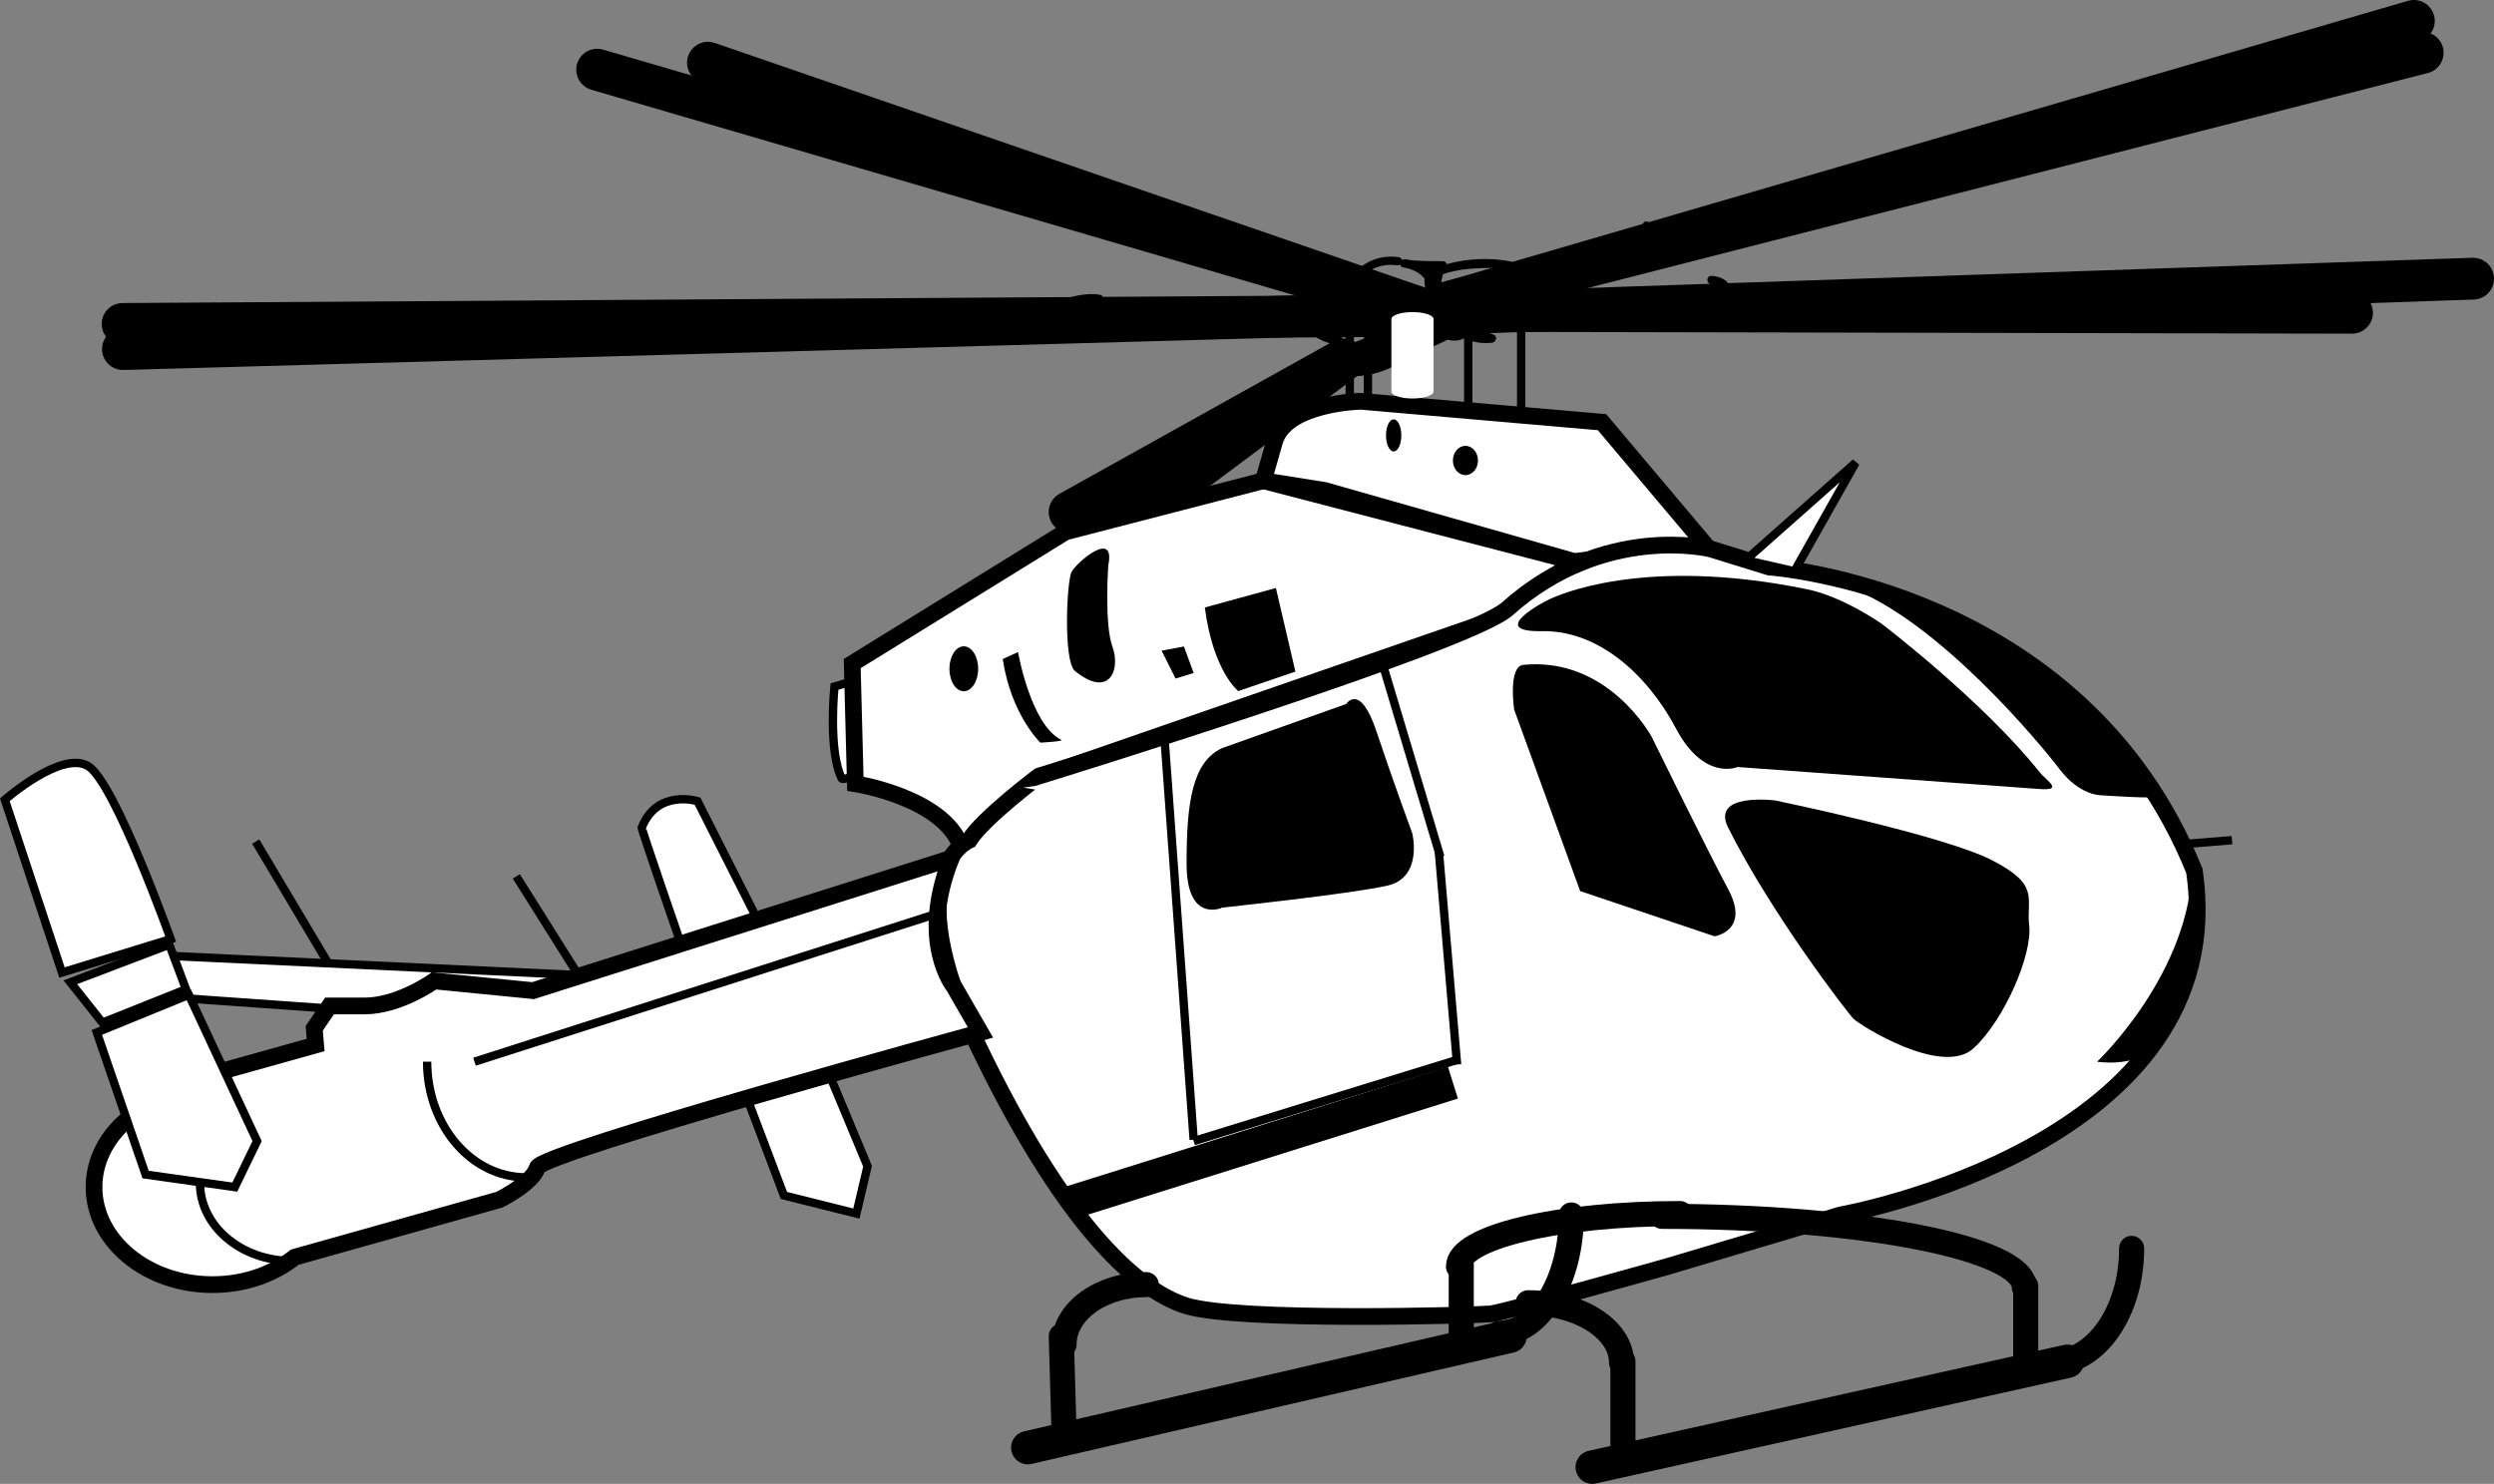 <?xml version="1.0" encoding="utf-8"?>
<!-- Generator: Adobe Illustrator 21.1.0, SVG Export Plug-In . SVG Version: 6.00 Build 0)  -->
<svg version="1.1" id="M" xmlns="http://www.w3.org/2000/svg" xmlns:xlink="http://www.w3.org/1999/xlink" x="0px" y="0px"
	 viewBox="0 0 298.246 177.5" enable-background="new 0 0 298.246 177.5" xml:space="preserve">
<rect x="0" y="0" width="298.246" height="177.5" fill="#808080" stroke="none"/>
<line fill="none" stroke="#000000" stroke-width="5" stroke-linecap="round" x1="160.709" y1="43.052" x2="130.668" y2="65.484"/>
<path fill="#FFFFFF" stroke="#000000" d="M99.788,82.125c0,0-0.78,7.689,0.875,11c0.125,0.25,2.625-0.625,2.625-0.625
	l-0.125-11.375L99.788,82.125z"/>
<path fill="#FFFFFF" stroke="#000000" stroke-width="2" d="M101.912,79.375l0.375,14.375c0,0,10.5,1.625,12.625,7.5
	s9.625-8.375,9.625-8.375l54.5-18.875l9.208-6.833L151.079,57.5l-23.667,6.125L101.912,79.375z"/>
<path fill="#FFFFFF" stroke="#000000" stroke-width="2" d="M204.079,65.334l-12.5-14.834l-28.834-2.5c0,0-9,0.167-10.333,4.833
	c-1.333,4.667-1.333,4.667-1.333,4.667l7.333,1.167l29.833,8.5L204.079,65.334z"/>
<path fill="#FFFFFF" stroke="#000000" stroke-width="2" d="M115.912,100.5c0,0-9,3.666,1,24.5s18.668,29.167,24.834,31.167
	s34.834,1.167,36.5,1c1.666-0.167,21.166-5.667,21.166-5.667l20.667-6.166c0,0,47.166-8.334,42.333-41.167
	c-13.666-33.834-50.833-36.334-50.833-36.334l-7-2.167c0,0-12.723-3.198-24.333,7.167c-4.667,4.167-56,20-56,20
	S117.578,97.834,115.912,100.5z"/>
<path d="M146.177,89.476l14.812-5.266c0,0,1.647-2.633,3.621,3.292c1.975,5.925,4.278,12.179,4.278,12.179
	s1.317,5.267-2.962,6.254c-4.279,0.987-19.749,2.633-19.749,2.633s-4.279,1.976-4.279-5.266
	S142.557,91.122,146.177,89.476z"/>
<path d="M181.067,84.868l7.899,21.724L205.037,112c0,0,4.278-0.659,1.645-5.596
	c-2.633-4.937-9.157-18.245-9.157-18.245s-5.155-9.621-15.358-8.629C180.318,79.71,181.067,84.868,181.067,84.868z"/>
<path d="M243.787,94.375l-36-2.625c0,0-4,1.75-7.375-4.625s-9.25-11.75-16-11.625s0.375-3.625,1-3.875s10.843-5.224,30.75-1.125
	c4.25,0.875,8.875,4.125,8.875,4.125s12.125,9.25,18.875,17.75C244.752,93.434,246.912,94.625,243.787,94.375z"/>
<path d="M221.037,70.25c0,0,21.71,2.065,37,25c0.25,0.375-6.875-0.125-6.875-0.125s-2.5,0-4.875-3.125
	S231.662,74.125,221.037,70.25z"/>
<path d="M262.162,103.125c0,0,1.945,10.673-4,21.375c-1.875,3.375-7.375,2.5-7.375,2.5S262.162,116.25,262.162,103.125z"/>
<polygon fill="#FFFFFF" stroke="#000000" points="69.745,116.667 20.079,114.334 20.912,119.334 44.412,121 64.579,119.667 
	"/>
<path d="M212.287,95.75c0,0,20,4.125,25.875,7.125s4.125,4.5,4.5,7.875s-2.875,11.125-6.625,14.625s-13.625-2.75-14.375-3.5
	s-9.873-12.622-15-22.875C204.537,94.75,212.287,95.75,212.287,95.75z"/>
<path fill="#FFFFFF" stroke="#000000" d="M7.412,116.334L0.579,95.667c0,0,6.833-6,10-4c3.167,2,9.833,20.666,9.833,20.666
	L7.412,116.334z"/>
<polygon fill="#FFFFFF" stroke="#000000" points="8.412,117.5 20.245,113 22.245,118.334 12.245,122.334 "/>
<path fill="#FFFFFF" stroke="#000000" d="M90.579,110l-7.167-14.166c0,0-4.833-1.5-6.667,3.167
	c-0.061,0.155,4.833,14.334,4.833,14.334L90.579,110z"/>
<polygon fill="#FFFFFF" stroke="#000000" points="98.745,127.5 103.745,139.5 102.412,145.167 93.745,143 89.079,130.667 "/>
<path fill="#FFFFFF" stroke="#000000" stroke-width="2" d="M114.079,118c0,0-4.333-5.333-0.333-15.333L63.745,118.5
	l-11.834-1.167c0,0-4.166,3-8.333,3s-4.167,0-4.167,0L37.579,123l0.167,2l-15.5,4.333l-0.323,1.372
	C15.789,131.987,11.245,136.551,11.245,142c0,6.443,6.343,11.667,14.166,11.667c3.824,0,7.288-1.254,9.837-3.282
	L59.745,143.5c0,0,4-2,4.5-3.833c0.5-1.833,53.001-16.167,53.001-16.167L114.079,118z"/>
<polygon fill="#FFFFFF" stroke="#000000" points="11.579,123.5 22.579,119 30.745,136.5 28.079,142 17.412,140.5 "/>
<line fill="none" stroke="#000000" x1="56.745" y1="127" x2="111.912" y2="109.334"/>
<path fill="none" stroke="#000000" d="M51.079,127c0,7.646,5.293,13.834,11.833,13.834"/>
<path fill="none" stroke="#000000" d="M23.912,141.5c0,5.159,4.92,9.334,10.999,9.334"/>
<line fill="none" stroke="#000000" x1="165.412" y1="79.667" x2="172.246" y2="102.5"/>
<line fill="none" stroke="#000000" x1="174.246" y1="127.334" x2="172.079" y2="102"/>
<line fill="none" stroke="#000000" x1="142.746" y1="136.5" x2="174.079" y2="126.834"/>
<line fill="none" stroke="#000000" x1="142.746" y1="136.334" x2="139.246" y2="88.167"/>
<line fill="none" stroke="#000000" stroke-width="4" x1="128.079" y1="143.834" x2="173.746" y2="129.5"/>
<line fill="none" stroke="#000000" stroke-width="4" stroke-linecap="round" x1="122.912" y1="173.167" x2="180.579" y2="159.834"/>
<line fill="none" stroke="#000000" stroke-width="4" stroke-linecap="round" x1="190.412" y1="175.5" x2="247.245" y2="162.834"/>
<line fill="none" stroke="#000000" stroke-width="3" stroke-linecap="round" x1="174.745" y1="160.834" x2="174.745" y2="151.334"/>
<line fill="none" stroke="#000000" stroke-width="3" stroke-linecap="round" x1="127.245" y1="171.334" x2="126.912" y2="159.834"/>
<line fill="none" stroke="#000000" stroke-width="3" stroke-linecap="round" x1="194.079" y1="162.834" x2="194.079" y2="174.167"/>
<line fill="none" stroke="#000000" stroke-width="3" stroke-linecap="round" x1="242.245" y1="153.834" x2="242.245" y2="163.834"/>
<path fill="none" stroke="#000000" stroke-width="3" stroke-linecap="round" d="M127.245,160.834
	c0-3.962,4.398-7.167,9.834-7.167"/>
<path fill="none" stroke="#000000" stroke-width="3" stroke-linecap="round" d="M187.911,145.334
	c0,7.83-3.876,14.166-8.667,14.166"/>
<path fill="none" stroke="#000000" stroke-width="3" stroke-linecap="round" d="M254.912,149.334c0,7.554-4.249,13.666-9.5,13.666
	"/>
<path fill="none" stroke="#000000" stroke-width="3" stroke-linecap="round" d="M242.079,154c0-4.698-19.382-8.5-43.334-8.5"/>
<path fill="none" stroke="#000000" stroke-width="3" stroke-linecap="round" d="M174.412,151.5c0-3.5,11.852-6.333,26.5-6.333"/>
<path fill="none" stroke="#000000" stroke-width="3" stroke-linecap="round" d="M193.912,163c0-3.961-4.994-7.166-11.167-7.166"
	/>
<polygon fill="#FFFFFF" stroke="#000000" points="221.912,55.334 214.579,68.334 208.745,67 "/>
<ellipse cx="175.245" cy="55.084" rx="1.5" ry="1.75"/>
<ellipse cx="166.662" cy="52.083" rx="0.917" ry="1.917"/>
<line fill="none" stroke="#000000" x1="260.745" y1="101" x2="266.912" y2="100.5"/>
<line fill="none" stroke="#000000" x1="39.412" y1="115.5" x2="30.579" y2="100.667"/>
<line fill="none" stroke="#000000" x1="69.079" y1="116.5" x2="61.745" y2="104.834"/>
<line fill="none" stroke="#000000" x1="181.912" y1="36" x2="181.912" y2="49.834"/>
<line fill="none" stroke="#000000" x1="163.579" y1="48" x2="163.579" y2="41.5"/>
<line fill="none" stroke="#000000" x1="161.412" y1="48.167" x2="161.412" y2="39.5"/>
<line fill="none" stroke="#000000" x1="175.579" y1="39.834" x2="175.579" y2="48.834"/>
<path d="M144.079,72.667l8.5-2.333l2.333,10l-6.833,2.333C148.079,82.667,145.079,80.334,144.079,72.667z"/>
<polygon points="138.912,77.834 141.579,77.334 142.745,80.5 140.579,81.167 "/>
<path d="M119.912,78.834L121.745,78c0,0,1.485,8.659,5.167,10.5c0.375,0.188-2.5,0.334-2.5,0.334
	S120.912,85.5,119.912,78.834z"/>
<ellipse cx="115.255" cy="80" rx="1.719" ry="2.688"/>
<path d="M132.537,67.625c0,0-0.5,7,0.5,9.75s-0.394,6.235-4.5,2.875c-1.375-1.125-1-10.75-0.375-11.875
	S133.412,63.25,132.537,67.625z"/>
<path d="M212.294,35.518c-1.321-0.52-2.701-1.065-4.103-1.317c-0.85-0.153-1.338,0.534-0.634,1.153
	c0.271,0.237,0.606,0.117,0.768-0.107c0.001,0.001,0.001,0.001,0.002,0.001c0.462,0.103,0.914,0.254,1.364,0.398
	c0.017,0.005,0.032,0.012,0.049,0.018c-0.978,0.132-1.913,0.357-2.837,0.706c0.591-1.542-0.017-3.261-2.243-3.369
	c-0.644-0.031-0.642,0.969,0,1c1.999,0.097,1.728,1.97,0.645,3h-22.389c0.621-0.362,1.107-0.814,1.36-1.389
	c0.866-0.422,1.788-0.706,2.766-0.879c0.345-0.061,0.414-0.419,0.295-0.686c0.097-0.049,0.198-0.09,0.297-0.135
	c1.449-0.414,3.023-0.484,4.519-0.765c1.876-0.352,3.624-1.346,5.386-2.205c0.291,0.045,0.65,0.059,1.121,0.059
	c0.231,0,0.381-0.134,0.446-0.303c3.035-0.45,6.391-2.689,8.806-4.016c0.491-0.27,0.155-1.103-0.385-0.913
	c-3.621,1.271-6.693,3.241-10.586,2.622c0.078-0.378,0.227-0.779,0.4-1.137c0.28-0.578-0.582-1.085-0.863-0.505
	c-0.254,0.523-0.455,1.07-0.557,1.588c-0.215,0.129-0.327,0.401-0.193,0.666
	c0.052,0.103,0.094,0.184,0.141,0.277c0.049,0.425,0.229,0.786,0.561,1.05c-1.691,0.804-3.371,1.632-5.207,1.977
	c-0.758,0.142-1.499,0.238-2.222,0.352c-0.108-0.122-0.27-0.195-0.475-0.141c-0.536,0.142-1.046,0.344-1.536,0.584
	c-0.705,0.221-1.386,0.524-2.036,0.999c-0.172,0.054-0.344,0.11-0.514,0.173
	c-0.305-1.677-2.532-2.756-3.961-3.03c-2.295-0.44-5.096-0.319-7.464,0.358c-0.048-0.188-0.195-0.347-0.456-0.353
	c-1.492-0.032-3.045,0.037-4.518-0.231c-0.157-0.026-0.292,0.014-0.396,0.09c-0.022-0.165-0.129-0.308-0.354-0.34
	c-2.91-0.418-5.193,1.113-6.427,3.421c-2.62-0.859-5.198-1.85-7.829-2.685c0.033-0.037,0.073-0.062,0.103-0.104
	c0.492-0.686-0.003-1.577-0.484-2.11c-0.562-0.622-1.408-1.06-2.258-0.911c-1.166,0.205-1.438,1.655-1.488,2.621
	c-0.014,0.264,0.238,0.511,0.5,0.5c0.019-0.001,0.038-0.008,0.057-0.009c0.053,0.111,0.153,0.202,0.311,0.241
	c0.538,0.137,1.291,0.319,1.98,0.291c0.057,0.091,0.14,0.17,0.271,0.209c2.84,0.863,5.606,1.942,8.42,2.871
	c-0.231,0.602-0.401,1.238-0.497,1.897h-5.465c-0.01-0.004-0.016-0.012-0.025-0.015
	c-0.464-0.167-1.069,0.008-1.55,0.015H131.437c-0.194-0.258-0.44-0.485-0.773-0.682
	c-0.179-0.105-0.373-0.073-0.521,0.027c-0.025-0.052-0.061-0.101-0.103-0.144
	c0.49-0.041,0.929-0.032,1.239,0.03c0.63,0.124,0.898-0.839,0.266-0.964c-1.837-0.363-5.885,0.427-6.365,2.599
	c-0.057,0.259,0.075,0.548,0.35,0.615c1.614,0.391,3.083,0.126,4.641-0.376c0.047-0.015,0.086-0.033,0.13-0.049
	c0.285,0.133,0.548,0.305,0.759,0.546c0.272,0.312,0.901,0.079,0.854-0.353c-0.01-0.091-0.036-0.166-0.052-0.25
	h21.225c0.079,0.019,0.149,0.051,0.226,0.072c0.079,0.1,0.186,0.178,0.352,0.178
	c0.022,0,0.038-0.01,0.059-0.012c0.053,0.023,0.114,0.029,0.18,0.024c2.179,0.875,3.71,2.876,6.262,2.987
	c0.526,0.023,0.643-0.671,0.252-0.932c-0.096-0.064-0.191-0.129-0.286-0.193c0.136,0.032,0.263,0.082,0.401,0.107
	c0.63,0.115,0.899-0.848,0.266-0.964c-0.901-0.165-1.728-0.492-2.532-0.875
	c-0.132-0.131-0.263-0.263-0.394-0.394h0.869c0.07,0.139,0.205,0.245,0.424,0.25
	c1.39,0.03,2.531,0.566,3.502,1.449c0.116,0.17,0.223,0.353,0.316,0.553c0.054,0.114,0.133,0.176,0.219,0.215
	c-0.523,0.201-1.044,0.404-1.568,0.604c-1.992,0.761-1.87,4.015,0.531,3.929c2.806-0.101,4.912-1.293,7.057-2.62
	c1.247-0.518,2.486-1.055,3.703-1.653c0.534-0.262,0.835-0.648,0.957-1.072c1.264,1.089,2.802,1.53,4.533,1.345
	c0.442-0.047,0.747-0.692,0.252-0.932c-0.288-0.14-0.576-0.262-0.871-0.361c0.036-0.043,0.071-0.087,0.107-0.13
	c0.492-0.258,0.947-0.708,1.351-1.423c0.839-0.145,1.68-0.336,2.436-0.601C181.708,37.784,181.863,38,182.162,38
	h22.587c0.123,0.215,0.384,0.346,0.665,0.182c0.113-0.066,0.225-0.12,0.338-0.182h2.41
	c0.64,0,0.643-0.981,0.014-0.997c1.253-0.354,2.545-0.495,3.986-0.503
	C212.76,36.497,212.797,35.716,212.294,35.518z M152.3,30.866c0.052-0.082,0.008-0.027-0.026,0.013
	c-0.01-0.001-0.091,0.054-0.108,0.062c-0.006,0.003-0.064,0.016-0.133,0.03
	c0.018-0.133-0.005-0.265-0.051-0.394c0.065-0.289-0.149-0.616-0.48-0.617c-0.097-0-0.181,0.034-0.264,0.073
	c-0.038,0.006-0.075,0.014-0.112,0.021c-0.225-0.111-0.466-0.013-0.603,0.168
	c-0.183,0.063-0.364,0.124-0.548,0.176c0.041-0.238,0.105-0.47,0.22-0.682c0.135-0.252,0.244-0.324,0.472-0.374
	c-0.097,0.021,0.281,0.014,0.195,0.001c0.132,0.021,0.305,0.083,0.352,0.104c0.305,0.14,0.481,0.284,0.702,0.511
	c0.108,0.112,0.151,0.171,0.21,0.257c0.072,0.105,0.159,0.284,0.162,0.294c0.06,0.161,0.05,0.155,0.052,0.226
	C152.342,30.83,152.35,30.787,152.3,30.866z M164.116,40.113c0.043-0.15,0.028-0.318-0.101-0.467
	c-0.192-0.223-0.395-0.427-0.604-0.622c-0.117-0.163-0.244-0.314-0.379-0.456c0.613,0.129,1.258,0.232,1.912,0.295
	c-0.058,0.219,0.012,0.428,0.215,0.567c0.126,0.086,0.259,0.124,0.392,0.129
	C165.075,39.747,164.594,39.929,164.116,40.113z M166.957,37.866c-0.032-0.042-0.067-0.081-0.101-0.122
	c0.919-0.209,1.831-0.467,2.775-0.623C169.006,37.636,168.019,37.833,166.957,37.866z M170.662,36
	c-1.312,0.074-2.558,0.461-3.816,0.745c-0.022-0.035-0.046-0.069-0.08-0.099
	c-0.564-0.496-1.185-0.775-1.866-0.947c-0.007-0.19-0.112-0.371-0.354-0.431
	c-0.053-0.013-0.104-0.032-0.158-0.045c-0.039-0.386-0.515-0.699-0.828-0.327c-0.024,0.028-0.043,0.047-0.065,0.073
	c-0.57-0.159-1.143-0.309-1.707-0.485c1.044-1.908,3.03-3.069,5.243-2.752c0.158,0.023,0.293-0.021,0.397-0.1
	c0.024,0.164,0.129,0.309,0.353,0.35c1.048,0.172,1.986,0.594,2.576,1.355c-0.039,0.939,0.205,1.831,0.552,2.733
	C170.832,36.025,170.75,35.995,170.662,36z M182.41,35.568c-0.22,0.168-0.243,0.425-0.164,0.633
	c-1.019,0.468-2.405,0.685-3.063,0.828c-1.456,0.315-2.94,0.463-4.403,0.739
	c-0.295,0.055-0.411,0.387-0.339,0.647c-0.283-0.112-0.567-0.234-0.853-0.357
	c-0.255-0.392-0.63-0.715-1.076-0.884c-0.117-0.087-0.246-0.154-0.379-0.216c0.777-0.407,1.548-0.457,2.529-0.458
	c0.644-0.001,0.644-1,0-1h-2.019c-0.001-0.086-0.006-0.173-0.05-0.252c-0.475-0.857-0.236-1.597-0.038-2.449
	c1.858-0.636,3.903-0.758,5.846-0.741c1.395,0.012,5.109,0.545,5.083,2.614c-0.107,0.05-0.217,0.094-0.324,0.146
	c-0.196,0.096-0.261,0.258-0.247,0.42C182.745,35.348,182.571,35.445,182.41,35.568z"/>
<line fill="none" stroke="#000000" stroke-width="5" stroke-linecap="round" x1="173.912" y1="38.25" x2="84.662" y2="7.5"/>
<line fill="none" stroke="#000000" stroke-width="5" stroke-linecap="round" x1="156.777" y1="33.295" x2="71.412" y2="8.334"/>
<line fill="none" stroke="#000000" stroke-width="5" stroke-linecap="round" x1="173.662" y1="37.75" x2="14.662" y2="38.75"/>
<line fill="none" stroke="#000000" stroke-width="5" stroke-linecap="round" x1="173.644" y1="37.311" x2="14.703" y2="41.758"/>
<line fill="none" stroke="#000000" stroke-width="5" stroke-linecap="round" x1="172.912" y1="36.25" x2="288.662" y2="2.5"/>
<line fill="none" stroke="#000000" stroke-width="5" stroke-linecap="round" x1="172.916" y1="36.211" x2="289.719" y2="6.313"/>
<line fill="none" stroke="#000000" stroke-width="5" stroke-linecap="round" x1="173.662" y1="37.5" x2="295.746" y2="33.334"/>
<line fill="none" stroke="#000000" stroke-width="5" stroke-linecap="round" x1="173.662" y1="37.187" x2="281.267" y2="37.413"/>
<line fill="none" stroke="#000000" stroke-width="5" stroke-linecap="round" x1="160.662" y1="43" x2="127.912" y2="61.25"/>
<path fill="#FFFFFF" d="M171.433,46.834c0,0.46-1.129,0.834-2.519,0.834l0,0c-1.394,0-2.522-0.373-2.522-0.834V38.167
	c0-0.461,1.129-0.834,2.522-0.834l0,0c1.391,0,2.519,0.373,2.519,0.834V46.834z"/>
</svg>
